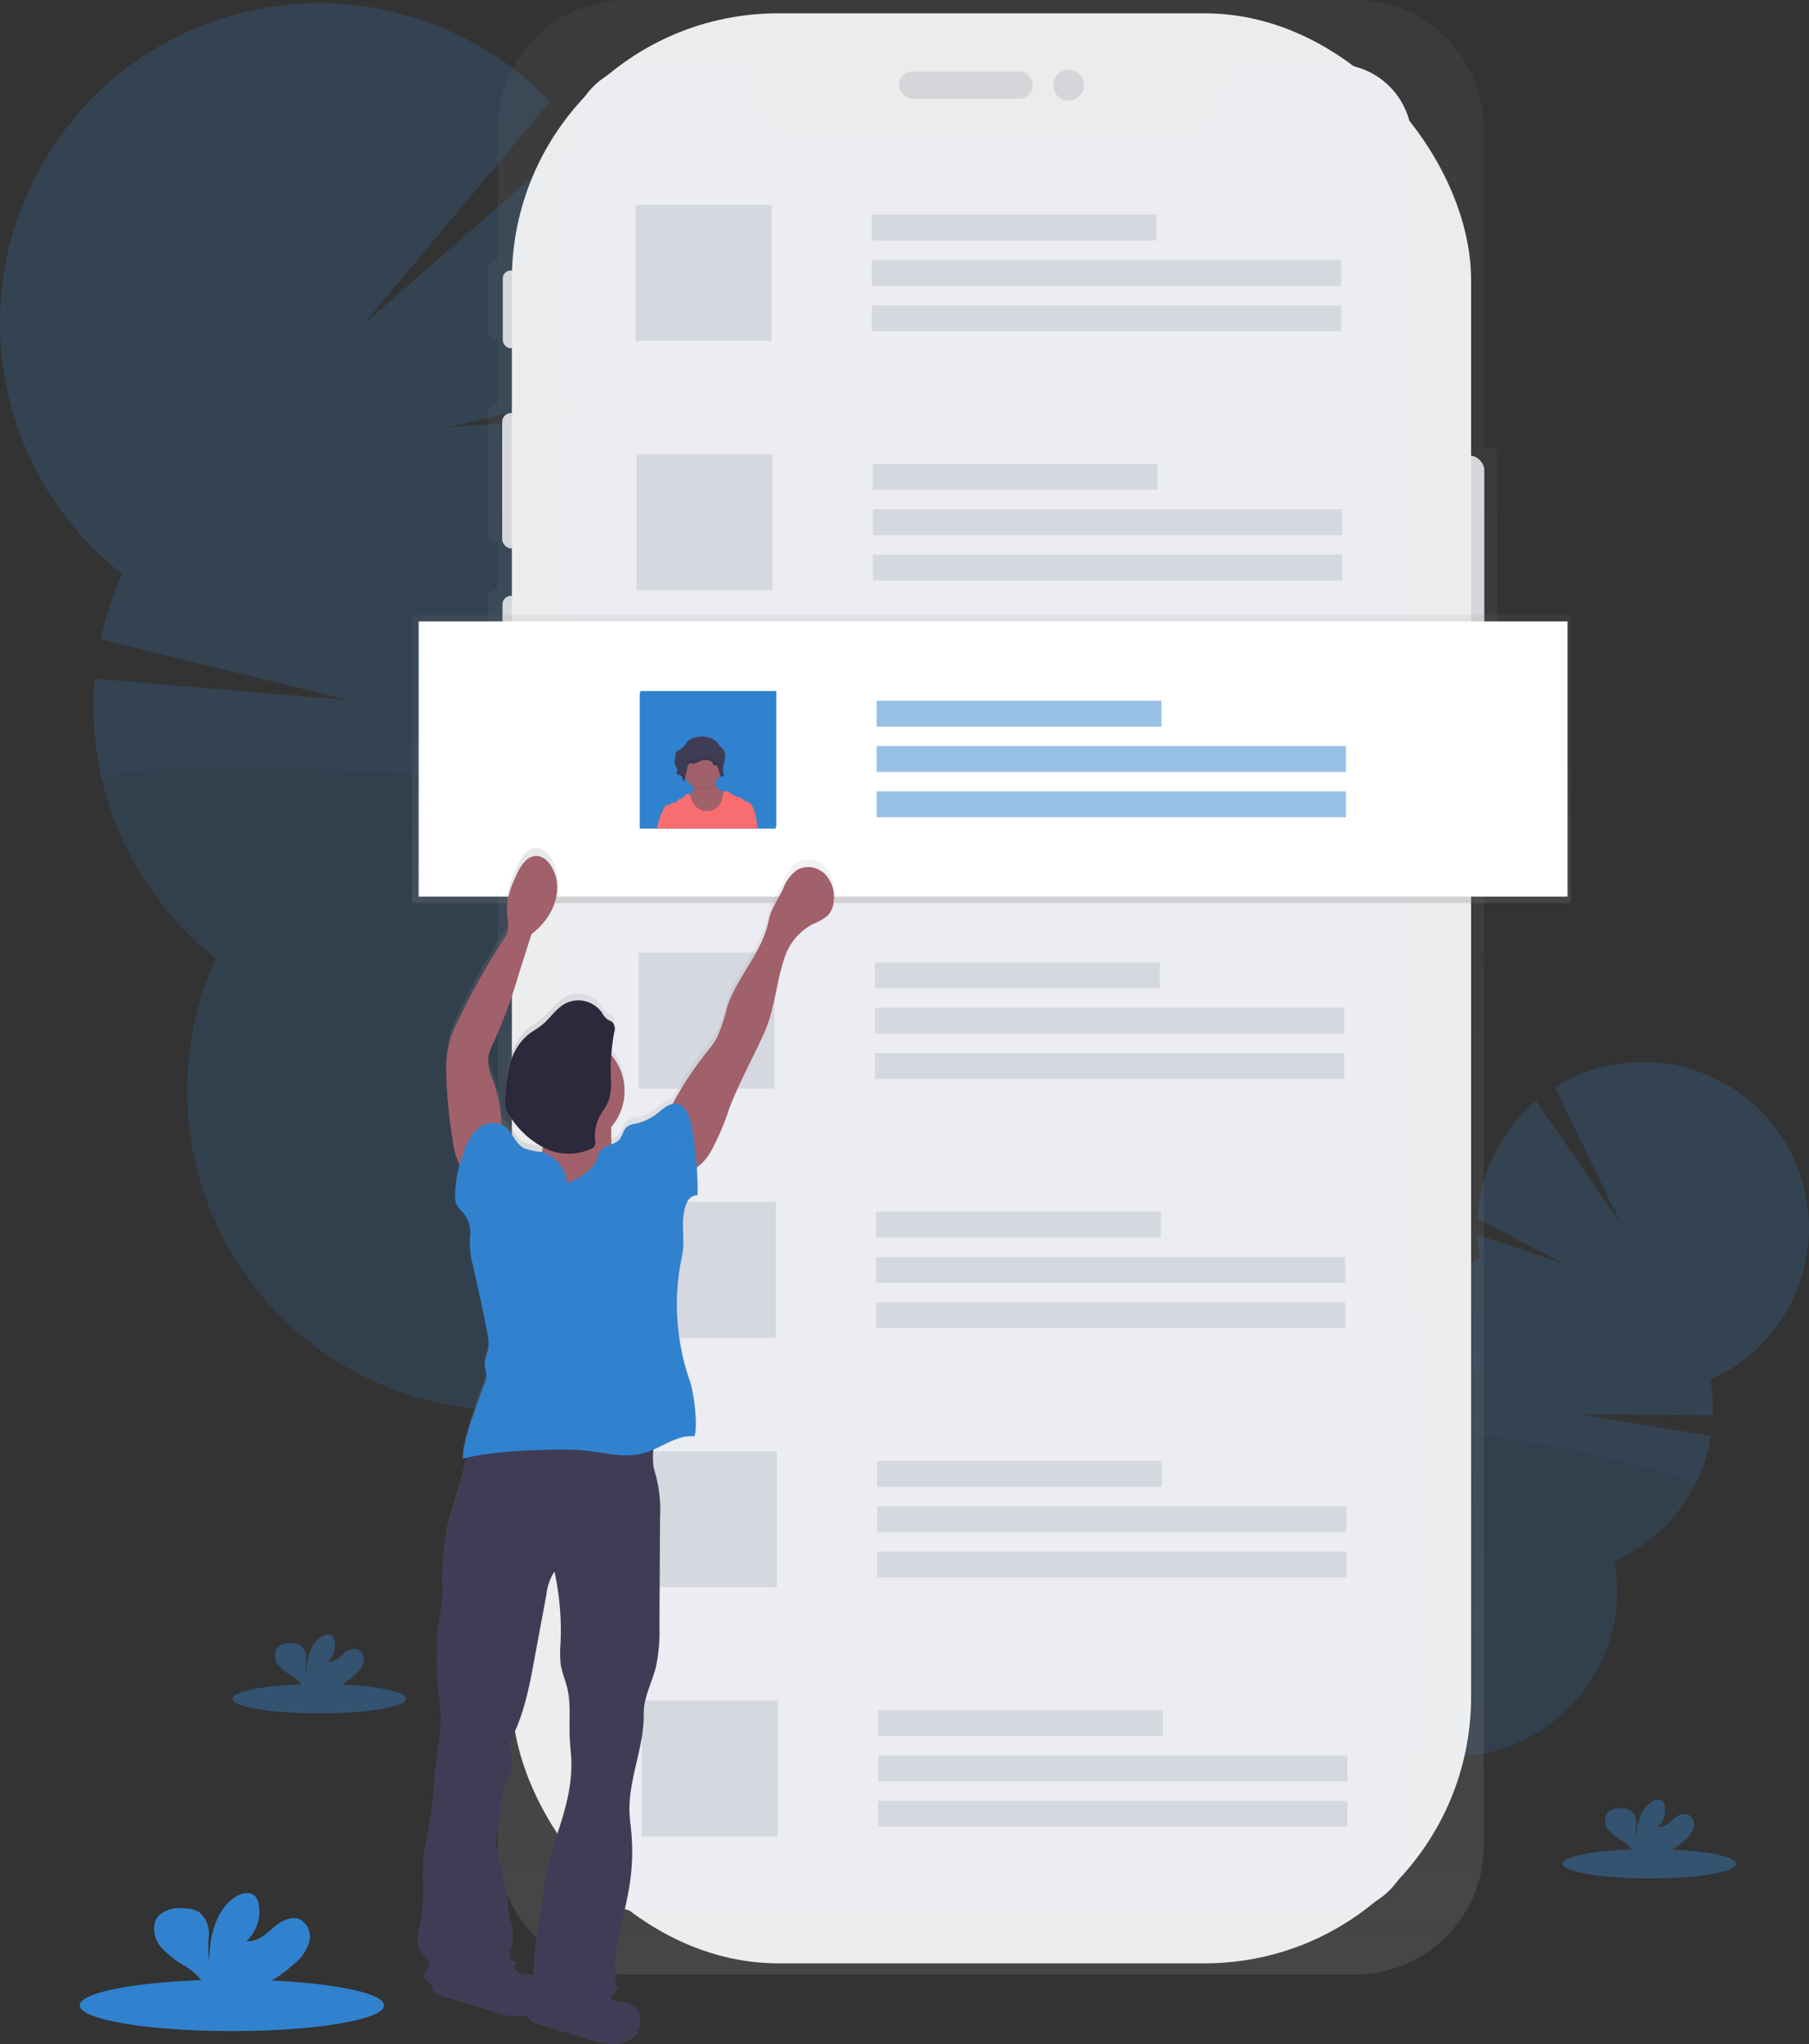 <svg xmlns="http://www.w3.org/2000/svg" xmlns:xlink="http://www.w3.org/1999/xlink" width="264.679" height="299" viewBox="0 0 264.679 299"><rect x="0" y="0" width="264.679" height="299" fill="#333333" stroke="none"/><defs><style>.a{opacity:0.2;}.b{fill:#3f3d56;}.c{fill:#3182ce;}.d,.r{opacity:0.1;}.e{fill:url(#a);}.f{opacity:0.9;}.g{fill:#e5e7eb;}.h{fill:#fff;}.i{fill:#ececf3;}.j{opacity:0.4;}.k{fill:#d6d8e0;}.l{fill:url(#b);}.m{opacity:0.5;}.n{fill:url(#c);}.o{fill:#a0616a;}.p{fill:#2d293d;}.q{fill:#f86d70;}</style><linearGradient id="a" x1="0.5" y1="1" x2="0.5" gradientUnits="objectBoundingBox"><stop offset="0" stop-color="gray" stop-opacity="0.251"/><stop offset="0.54" stop-color="gray" stop-opacity="0.122"/><stop offset="1" stop-color="gray" stop-opacity="0.102"/></linearGradient><linearGradient id="b" x1="0.5" y1="1" x2="0.5" y2="0" xlink:href="#a"/><linearGradient id="c" x1="-0.001" y1="0.5" x2="1" y2="0.5" xlink:href="#a"/></defs><g transform="translate(-0.093 -0.05)"><g class="a" transform="translate(187.548 155.389)"><path class="b" d="M750.764,753.362a9.047,9.047,0,0,1-.821,1.265q-4.091-2.877-8.323-5.649l.183-.362a7.989,7.989,0,0,1,2.83-3.083,4.729,4.729,0,0,1,4.757-.389,4.781,4.781,0,0,1,2.336,4.154,8.018,8.018,0,0,1-.962,4.064Z" transform="translate(-741.62 -635.807)"/><ellipse class="b" cx="6.637" cy="5.069" rx="6.637" ry="5.069" transform="translate(0.877 111.548) rotate(-62.09)"/><ellipse class="b" cx="6.637" cy="5.069" rx="6.637" ry="5.069" transform="translate(4.674 104.38) rotate(-62.09)"/><ellipse class="b" cx="6.637" cy="5.069" rx="6.637" ry="5.069" transform="translate(8.472 97.212) rotate(-62.09)"/><ellipse class="b" cx="6.637" cy="5.069" rx="6.637" ry="5.069" transform="translate(12.266 90.047) rotate(-62.09)"/><path class="c" d="M771.594,493.631a24.008,24.008,0,0,1-.389-3.34L784.02,494.6l-12.781-6.649a24.312,24.312,0,0,1,8.6-17.218l12.383,17.907L782.6,468.728a24.28,24.28,0,1,1,22.719,42.779,24.3,24.3,0,0,1,.39,5.213l-19.465-.156,19.184,3.161a24.28,24.28,0,0,1-14.127,18.3,24.28,24.28,0,1,1-33.732-17.865,24.288,24.288,0,0,1,14.054-26.53Z" transform="translate(-742.541 -465.029)"/><path class="d" d="M802.84,611.347a24.19,24.19,0,0,1-11.616,10.834,24.28,24.28,0,1,1-33.732-17.865C756.55,599.143,804.117,608.938,802.84,611.347Z" transform="translate(-742.492 -549.185)"/></g><g class="a" transform="translate(0.093 0.525)"><path class="b" d="M476.248,664.19a16.853,16.853,0,0,0,.93,2.745q9-3.445,18.2-6.618c-.055-.249-.109-.506-.171-.779a15.389,15.389,0,0,0-3.827-7.093c-2.449-2.523-5.625-3.753-8.681-3.005s-5.306,3.3-6.322,6.653A15.4,15.4,0,0,0,476.248,664.19Z" transform="translate(-391.807 -422.654)"/><ellipse class="b" cx="9.76" cy="12.773" rx="9.76" ry="12.773" transform="translate(77.721 213.936) rotate(-13.72)"/><ellipse class="b" cx="9.76" cy="12.773" rx="9.76" ry="12.773" transform="translate(74.014 198.768) rotate(-13.72)"/><ellipse class="b" cx="9.76" cy="12.773" rx="9.76" ry="12.773" transform="translate(70.312 183.6) rotate(-13.72)"/><ellipse class="b" cx="9.76" cy="12.773" rx="9.76" ry="12.773" transform="translate(66.61 168.436) rotate(-13.72)"/><path class="c" d="M349.353,133.315a46.186,46.186,0,0,0,2.262-6.057l-25.907,1.989,27-6.388a46.839,46.839,0,0,0-7.914-36.2L313.215,114.24l27.352-32.634a46.742,46.742,0,1,0-62.6,69.119,46.453,46.453,0,0,0-3.157,9.545l36.434,8.907-37.294-3.161a46.769,46.769,0,0,0,17.728,40.876A46.742,46.742,0,1,0,363.06,189.47a46.746,46.746,0,0,0-13.707-56.155Z" transform="translate(-260.093 -67.221)"/><path class="d" d="M298.641,356.488a46.524,46.524,0,0,0,16.568,25.693,46.742,46.742,0,1,0,71.385-17.421C390.794,355.558,297.395,351.392,298.641,356.488Z" transform="translate(-283.627 -242.535)"/></g><path class="e" d="M590.026,131.5h-.868V84.686A18.833,18.833,0,0,0,570.176,66H463.848a18.838,18.838,0,0,0-18.982,18.686v19.406h-.253a1.109,1.109,0,0,0-1.117,1.1v9.343a1.109,1.109,0,0,0,1.117,1.1h.273v9.542h-.343a1.106,1.106,0,0,0-1.113,1.1v17.865a1.109,1.109,0,0,0,1.113,1.1h.343v7.007h-.3a1.106,1.106,0,0,0-1.117,1.1v18.04a1.106,1.106,0,0,0,1.117,1.1h.3V336.13a18.833,18.833,0,0,0,18.982,18.686h106.3a18.838,18.838,0,0,0,18.982-18.686V166.515h.872a1.109,1.109,0,0,0,1.117-1.1V132.6a1.109,1.109,0,0,0-1.117-1.1Z" transform="translate(-371.965 -65.95)"/><g class="f" transform="translate(73.567 1.996)"><rect class="g" width="4.193" height="34.577" rx="2.096" transform="translate(139.503 64.704)"/><rect class="g" width="2.355" height="11.383" rx="1.178" transform="translate(0.086 37.617)"/><rect class="g" width="2.655" height="19.811" rx="1.327" transform="translate(0 58.456)"/><rect class="g" width="2.527" height="19.982" rx="1.263" transform="translate(0.043 85.201)"/><rect class="h" width="140.348" height="285.238" rx="38.99" transform="translate(1.417)"/><rect class="g" width="19.601" height="3.979" rx="1.989" transform="translate(58.055 8.518)"/><circle class="g" cx="2.258" cy="2.258" r="2.258" transform="translate(80.615 8.249)"/></g><path class="i" d="M586.607,90.09H570.541v1.946a9.18,9.18,0,0,1-9.18,9.176H510.138a9.18,9.18,0,0,1-9.18-9.176V90.09H485.885a11.145,11.145,0,0,0-11.145,11.145V349.324a11.145,11.145,0,0,0,11.145,11.145H586.607a11.145,11.145,0,0,0,11.145-11.145V101.235A11.145,11.145,0,0,0,586.607,90.09Z" transform="translate(-391.087 -80.662)"/><ellipse class="c" cx="22.264" cy="3.764" rx="22.264" ry="3.764" transform="translate(11.763 289.617)"/><path class="c" d="M338.585,787.561a6.518,6.518,0,0,0,2.122-3.2,2.854,2.854,0,0,0-1.483-3.262c-1.363-.522-2.818.42-3.92,1.374s-2.371,2.044-3.815,1.841a5.8,5.8,0,0,0,1.795-5.45,2.246,2.246,0,0,0-.5-1.1c-.755-.81-2.126-.463-3.033.175-2.877,2.024-3.683,5.937-3.7,9.46A17.81,17.81,0,0,1,326,783.5a4.013,4.013,0,0,0-1.46-3.449,4.434,4.434,0,0,0-2.234-.522,4.624,4.624,0,0,0-3.617,1.028c-1.1,1.168-.814,3.15.14,4.446a13.983,13.983,0,0,0,3.749,3,8.3,8.3,0,0,1,2.674,2.554,2.3,2.3,0,0,1,.2.455h8.109A22.734,22.734,0,0,0,338.585,787.561Z" transform="translate(-295.351 -500.338)"/><g class="j" transform="translate(228.719 263.284)"><ellipse class="c" cx="12.707" cy="2.149" rx="12.707" ry="2.149" transform="translate(0 7.239)"/><path class="c" d="M875.063,748.058a3.715,3.715,0,0,0,1.215-1.826,1.631,1.631,0,0,0-.849-1.865,2.394,2.394,0,0,0-2.238.779,3.014,3.014,0,0,1-2.176,1.051,3.305,3.305,0,0,0,1.024-3.114,1.268,1.268,0,0,0-.284-.627c-.432-.463-1.214-.265-1.728.1-1.643,1.168-2.1,3.391-2.114,5.4a10.331,10.331,0,0,1-.027-2.223,2.3,2.3,0,0,0-.837-1.97,2.538,2.538,0,0,0-1.273-.3,2.652,2.652,0,0,0-2.067.584,2.057,2.057,0,0,0,.082,2.538,7.94,7.94,0,0,0,2.141,1.713,4.787,4.787,0,0,1,1.526,1.456,1.319,1.319,0,0,1,.113.261H872.2A12.846,12.846,0,0,0,875.063,748.058Z" transform="translate(-857.105 -742.185)"/></g><g class="j" transform="translate(34.104 239.135)"><ellipse class="c" cx="12.707" cy="2.149" rx="12.707" ry="2.149" transform="translate(0 7.24)"/><path class="c" d="M375.153,686.026a3.671,3.671,0,0,0,1.211-1.83,1.624,1.624,0,0,0-.849-1.861,2.385,2.385,0,0,0-2.235.779,3.013,3.013,0,0,1-2.176,1.051,3.325,3.325,0,0,0,1.024-3.114,1.316,1.316,0,0,0-.284-.631c-.432-.459-1.215-.261-1.732.1-1.643,1.168-2.1,3.387-2.11,5.4a10.09,10.09,0,0,1-.031-2.223,2.231,2.231,0,0,0-.833-1.947,2.515,2.515,0,0,0-1.277-.3,2.63,2.63,0,0,0-2.063.588,2.057,2.057,0,0,0,.082,2.538,8.057,8.057,0,0,0,2.137,1.713,4.707,4.707,0,0,1,1.526,1.456,1.6,1.6,0,0,1,.117.261h4.629A12.961,12.961,0,0,0,375.153,686.026Z" transform="translate(-357.191 -680.153)"/></g><rect class="k" width="19.889" height="19.889" transform="translate(93.09 30.026)"/><rect class="k" width="41.67" height="3.788" transform="translate(127.655 31.446)"/><rect class="k" width="68.66" height="3.788" transform="translate(127.655 38.076)"/><rect class="k" width="68.66" height="3.788" transform="translate(127.655 44.706)"/><rect class="k" width="19.889" height="19.889" transform="translate(93.242 66.487)"/><rect class="k" width="41.67" height="3.788" transform="translate(127.807 67.908)"/><rect class="k" width="68.66" height="3.788" transform="translate(127.807 74.537)"/><rect class="k" width="68.66" height="3.788" transform="translate(127.807 81.163)"/><rect class="k" width="19.889" height="19.889" transform="translate(93.394 102.948)"/><rect class="k" width="41.67" height="3.788" transform="translate(127.963 104.365)"/><rect class="k" width="68.66" height="3.788" transform="translate(127.963 110.994)"/><rect class="k" width="68.66" height="3.788" transform="translate(127.963 117.624)"/><rect class="k" width="19.889" height="19.889" transform="translate(93.545 139.405)"/><rect class="k" width="41.67" height="3.788" transform="translate(128.115 140.826)"/><rect class="k" width="68.66" height="3.788" transform="translate(128.115 147.456)"/><rect class="k" width="68.66" height="3.788" transform="translate(128.115 154.085)"/><rect class="k" width="19.889" height="19.889" transform="translate(93.701 175.866)"/><rect class="k" width="41.67" height="3.788" transform="translate(128.266 177.287)"/><rect class="k" width="68.66" height="3.788" transform="translate(128.266 183.917)"/><rect class="k" width="68.66" height="3.788" transform="translate(128.266 190.546)"/><rect class="k" width="19.889" height="19.889" transform="translate(93.853 212.327)"/><rect class="k" width="41.67" height="3.788" transform="translate(128.418 213.748)"/><rect class="k" width="68.66" height="3.788" transform="translate(128.418 220.378)"/><rect class="k" width="68.66" height="3.788" transform="translate(128.418 227.007)"/><rect class="k" width="19.889" height="19.889" transform="translate(94.005 248.788)"/><rect class="k" width="41.67" height="3.788" transform="translate(128.57 250.209)"/><rect class="k" width="68.66" height="3.788" transform="translate(128.57 256.839)"/><rect class="k" width="68.66" height="3.788" transform="translate(128.57 263.469)"/><rect class="l" width="169.517" height="42.141" transform="translate(60.401 89.996)"/><rect class="h" width="168.096" height="40.249" transform="translate(61.347 90.946)"/><rect class="c" width="19.889" height="19.889" transform="translate(93.783 101.126)"/><g class="m" transform="translate(128.352 102.547)"><rect class="c" width="41.67" height="3.788"/><rect class="c" width="68.66" height="3.788" transform="translate(0 6.63)"/><rect class="c" width="68.66" height="3.788" transform="translate(0 13.259)"/></g><path class="n" d="M476.671,387.338a3.463,3.463,0,0,0-4.091-.623,6.01,6.01,0,0,0-2.032,2.752c-.728,1.557-1.795,3.013-2.122,4.695-.9,4.636-4.59,8.237-6.069,12.718a25.269,25.269,0,0,1-1.616,4.777,15.2,15.2,0,0,1-1.324,1.822,51.311,51.311,0,0,0-5.061,7.72,6.211,6.211,0,0,0-2.3,1.433,7.954,7.954,0,0,1-3.114,1.475,2.938,2.938,0,0,0-1.277.467c-.537.448-.611,1.253-1.047,1.795a2.794,2.794,0,0,1-1.168.779c0-.136-.019-.272-.023-.413-.019-.72-.031-1.444-.031-2.168a8.152,8.152,0,0,0-.023-10.581,15.957,15.957,0,0,1,.448-3.344,1.486,1.486,0,0,0-.315-1.534c-.214-.167-.49-.23-.72-.389a3.135,3.135,0,0,1-.779-.989,4.2,4.2,0,0,0-5.287-1.351c-1.405.74-2.258,2.219-3.5,3.223-.638.514-1.374.9-2.013,1.417a8.358,8.358,0,0,0-2.6,4.236,24.256,24.256,0,0,0-.708,5,4.512,4.512,0,0,0,.058,1.518,4.01,4.01,0,0,0,.572,1.168,13.088,13.088,0,0,0,4.839,4.613,1.876,1.876,0,0,1,0,.3,2.154,2.154,0,0,1-.086.463l-.226-.062a8.936,8.936,0,0,1-2.48-.58c-1.277-.716-1.662-2.464-2.885-3.266a2.2,2.2,0,0,0-.327-.175,21.847,21.847,0,0,0-1.253-6.49,8.087,8.087,0,0,1-.744-3.075,7.56,7.56,0,0,1,.938-2.783,70.76,70.76,0,0,0,3.5-9.588q.969-3.064,1.946-6.131a9.666,9.666,0,0,0,1.709-1.627,8.678,8.678,0,0,0,1.981-4.255,6.026,6.026,0,0,0-1.094-4.5,2.6,2.6,0,0,0-1.83-1.121,2.378,2.378,0,0,0-1.709.779,7.6,7.6,0,0,0-1.464,2.515,11.225,11.225,0,0,0-1.222,4.706c.051,1.355.557,2.869-.234,3.971a94.984,94.984,0,0,0-6.595,11.706,20.94,20.94,0,0,0-1.331,2.935,16.35,16.35,0,0,0-.7,5.061,67.863,67.863,0,0,0,.856,9.592,12.325,12.325,0,0,0,1.133,4.2,17.634,17.634,0,0,0-.7,4.734,2.7,2.7,0,0,0,.171,1.086,4.483,4.483,0,0,0,.86,1.082,4.847,4.847,0,0,1,1.168,3.831,10.867,10.867,0,0,0,.346,3.838c.779,3.457,1.557,6.91,2.18,10.394a6.646,6.646,0,0,1,.148,1.978c-.121.942-.642,1.837-.529,2.783a10.536,10.536,0,0,1,.249,1.331,3.289,3.289,0,0,1-.234,1c-.888,2.581-3.274,8.5-3.247,11.231l.623-.148c-.627,3.546-2.094,6.937-2.865,10.472a35.036,35.036,0,0,0-.724,7.833,29.061,29.061,0,0,1-.062,3.543c-.121,1.047-.389,2.071-.537,3.114a28.206,28.206,0,0,0-.187,4.216,43.057,43.057,0,0,0,.389,6.618c.6,3.737-.448,7.451-.732,11.223a67.446,67.446,0,0,1-.9,7.872c-.214,1.1-.483,2.188-.631,3.3-.436,3.293.2,6.688-.487,9.939-.323,1.522-.9,3.231-.051,4.531.269.409.654.728.946,1.121a1.425,1.425,0,0,1,.273,1.374c-.167.358-.557.592-.654.973-.156.6.471,1.09,1.032,1.347l.16.062a1.444,1.444,0,0,0,.3,1.168,2.476,2.476,0,0,0,1.2.623l7.35,2.227a9.808,9.808,0,0,0,5.061.584,1.273,1.273,0,0,0,.292.631,2.476,2.476,0,0,0,1.2.623l7.3,2.211c1.876.568,3.936,1.129,5.738.358a3.259,3.259,0,0,0,1.316-.993,3.473,3.473,0,0,0,.467-2.908,2.371,2.371,0,0,0-.709-1.3,3.114,3.114,0,0,0-1.7-.557,3.431,3.431,0,0,1-1.487-.389,1.071,1.071,0,0,1-.339-.354q.631-.623,1.222-1.292c-.319-.109-.432-.568-.463-.9-.463-4.96,1.405-9.806,2.114-14.735a31.535,31.535,0,0,0,.187-7.467c-.086-.938-.214-1.872-.253-2.815-.183-4.905,2.161-9.623,2.079-14.532-.039-2.3,1.168-4.563,1.756-6.785a24.564,24.564,0,0,0,.541-6.073l.093-16.062a20.1,20.1,0,0,0-.693-6.447,8.175,8.175,0,0,1-.28-3.527c1.982-.876,3.858-2.172,5.976-1.947.565-1.5-.105-6.493-.635-8.008a34.437,34.437,0,0,1-1.168-18.546c.479-2.215-.179-4.57.354-6.778a4.1,4.1,0,0,1,.58-1.456,1.557,1.557,0,0,1,1.335-.7c0-1.351-.027-2.725-.117-4.1a9.732,9.732,0,0,0,2.168-2.5,38.468,38.468,0,0,0,2.639-6.256c1.429-3.737,3.379-7.245,5.018-10.9s1.8-7.653,3.114-11.437A8.6,8.6,0,0,1,475,394.645a6.678,6.678,0,0,0,2.172-1.308,3.5,3.5,0,0,0,.755-1.857A4.909,4.909,0,0,0,476.671,387.338ZM431.123,548.167c.16-.175.315-.35.463-.541-.491-.078-1.09-.436-1.1-.934a5.164,5.164,0,0,1,.319-1.46,5.841,5.841,0,0,0,.109-2.593c-.109-.6-.311-1.168-.436-1.783a16.648,16.648,0,0,1-.234-2.016,33.359,33.359,0,0,0-1.417-7.147c-.7-2.254.261-4.535.51-6.883a13.565,13.565,0,0,1,.455-3.309c.23-.623.607-1.168.837-1.8a8.231,8.231,0,0,0-.109-4.559c2.3-4.177,3.068-9.16,3.936-13.863q.732-3.959,1.464-7.914a7.71,7.71,0,0,1,1.168-3.34,41.038,41.038,0,0,1,.888,10.643,15.805,15.805,0,0,0,.039,3.114c.179,1.133.65,2.2.923,3.317.607,2.456.253,5.037.389,7.564.051,1.02.183,2.04.226,3.06.191,4.512-1.32,8.9-2.811,13.162-.915,2.612-1.117,5.582-1.557,8.319-.413,2.62-.821,5.244-1.032,7.887-.062.806-.113,1.635-.21,2.453a6.405,6.405,0,0,0-.759-.121,3.431,3.431,0,0,1-1.487-.389A1.733,1.733,0,0,1,431.123,548.167Z" transform="translate(-355.863 -260.558)"/><path class="b" d="M472.229,815.169a3.158,3.158,0,0,1,1.7.553,2.363,2.363,0,0,1,.708,1.292,3.441,3.441,0,0,1-.467,2.892,3.232,3.232,0,0,1-1.316.981c-1.8.779-3.862.214-5.738-.35l-7.35-2.215a2.467,2.467,0,0,1-1.2-.619,1.619,1.619,0,0,1-.031-1.888,3.686,3.686,0,0,1,1.557-1.242,17.5,17.5,0,0,1,7.4-1.417c.934-.02,1.853-.222,2.487.5.335.389.276.8.779,1.133a3.371,3.371,0,0,0,1.471.381Z" transform="translate(-381.016 -522.219)"/><path class="b" d="M436.559,804.786a3.115,3.115,0,0,1,1.7.549,2.4,2.4,0,0,1,.709,1.292,3.437,3.437,0,0,1-.467,2.892,3.237,3.237,0,0,1-1.316.985c-1.8.779-3.862.21-5.738-.354l-7.35-2.215a2.438,2.438,0,0,1-1.2-.619,1.619,1.619,0,0,1-.031-1.888,3.664,3.664,0,0,1,1.557-1.242,17.462,17.462,0,0,1,7.377-1.417c.93,0,1.853-.222,2.488.5.335.389.276.806.779,1.133A3.427,3.427,0,0,0,436.559,804.786Z" transform="translate(-359.232 -515.881)"/><path class="b" d="M439.514,600.936a90.5,90.5,0,0,0-13.033-.366,2.554,2.554,0,0,0-.845.132c-.958.389-1.106,1.643-1.2,2.67-.366,4.154-2.2,8.027-3.114,12.1a34.556,34.556,0,0,0-.724,7.786,28.631,28.631,0,0,1-.062,3.5c-.121,1.043-.389,2.059-.537,3.114a27.841,27.841,0,0,0-.187,4.189,42.5,42.5,0,0,0,.389,6.567c.6,3.714-.448,7.4-.732,11.149a66.7,66.7,0,0,1-.9,7.821c-.214,1.09-.483,2.172-.631,3.274-.436,3.274.2,6.649-.487,9.876-.323,1.51-.9,3.208-.051,4.5.269.409.654.724.946,1.113a1.413,1.413,0,0,1,.273,1.367c-.167.354-.557.588-.654.965-.156.6.471,1.086,1.032,1.339a10.755,10.755,0,0,0,12.52-3.095c-.49-.078-1.09-.432-1.1-.927a5.106,5.106,0,0,1,.319-1.452,5.761,5.761,0,0,0,.109-2.577c-.109-.6-.311-1.168-.436-1.771a16.421,16.421,0,0,1-.234-2,32.942,32.942,0,0,0-1.417-7.1c-.7-2.238.261-4.5.51-6.84a13.412,13.412,0,0,1,.455-3.286c.23-.619.607-1.168.837-1.787a8.122,8.122,0,0,0-.109-4.528c2.3-4.154,3.068-9.1,3.936-13.773l1.464-7.864a7.6,7.6,0,0,1,1.168-3.317,40.52,40.52,0,0,1,.888,10.577,15.573,15.573,0,0,0,.039,3.072c.179,1.125.65,2.188.923,3.3.607,2.437.253,5,.389,7.513.051,1.012.183,2.024.226,3.04.191,4.481-1.32,8.841-2.811,13.073-.915,2.6-1.117,5.547-1.557,8.265-.413,2.6-.821,5.209-1.032,7.836-.191,2.414-.272,5.026-1.775,6.922a12.735,12.735,0,0,0,4.4,2.106,8.152,8.152,0,0,0,5.423-1.047,17.13,17.13,0,0,0,4.282-3.644c-.319-.109-.432-.568-.463-.9-.463-4.925,1.405-9.732,2.114-14.637a31.147,31.147,0,0,0,.187-7.42c-.086-.93-.214-1.857-.253-2.791-.183-4.874,2.161-9.565,2.079-14.439-.039-2.281,1.168-4.535,1.756-6.743a24.189,24.189,0,0,0,.541-6.03l.093-15.961a19.858,19.858,0,0,0-.693-6.408c-.856-2.449.121-5.267.269-7.856A32.4,32.4,0,0,1,439.514,600.936Z" transform="translate(-355.802 -391.793)"/><path class="o" d="M510.134,428.19a50.893,50.893,0,0,1,5.96-9.413,15.339,15.339,0,0,0,1.324-1.806,24.972,24.972,0,0,0,1.615-4.745c1.479-4.453,5.17-8.031,6.069-12.636.327-1.67,1.394-3.114,2.122-4.672a5.891,5.891,0,0,1,2.032-2.725,3.463,3.463,0,0,1,4.091.623,4.85,4.85,0,0,1,1.25,4.107,3.43,3.43,0,0,1-.755,1.845,6.766,6.766,0,0,1-2.172,1.3,8.525,8.525,0,0,0-4.185,4.784c-1.3,3.761-1.464,7.739-3.114,11.363s-3.589,7.109-5.018,10.818a37.29,37.29,0,0,1-2.639,6.229,7.667,7.667,0,0,1-5.279,3.87,13.26,13.26,0,0,0-.654-4.142C510.309,431.449,509.426,429.623,510.134,428.19Z" transform="translate(-412.54 -264.902)"/><path class="o" d="M435.916,428.534a21.586,21.586,0,0,0-1.261-8.089,8.009,8.009,0,0,1-.744-3.056,7.468,7.468,0,0,1,.938-2.764,70.006,70.006,0,0,0,3.5-9.53l1.946-6.089a9.729,9.729,0,0,0,1.709-1.616,8.618,8.618,0,0,0,1.982-4.228,5.964,5.964,0,0,0-1.094-4.473,2.585,2.585,0,0,0-1.83-1.109,2.355,2.355,0,0,0-1.709.779,7.529,7.529,0,0,0-1.464,2.5,11.088,11.088,0,0,0-1.222,4.672c.051,1.347.557,2.85-.234,3.944a94.3,94.3,0,0,0-6.595,11.628,20.713,20.713,0,0,0-1.331,2.916,16.163,16.163,0,0,0-.7,5.037,66.992,66.992,0,0,0,.856,9.53c.273,1.978.638,4.134,2.137,5.45A31.862,31.862,0,0,1,435.916,428.534Z" transform="translate(-362.427 -262.341)"/><circle class="o" cx="8.078" cy="8.078" r="8.078" transform="translate(75.319 151.559)"/><path class="o" d="M458.217,489.646a10.778,10.778,0,0,1-1.74,4.029c-.463.779-1.047,1.608-1.946,1.693a38.929,38.929,0,0,0,7.334,2.951,8.341,8.341,0,0,0,2.682.432,6.551,6.551,0,0,0,2.231-.572,11.075,11.075,0,0,0,6.283-7.4,14.575,14.575,0,0,1-3-.23,2.212,2.212,0,0,1-1.471-.72,2.371,2.371,0,0,1-.3-1.3q-.058-2.02,0-4.041a15.963,15.963,0,0,0-5.87.72c-.779.253-1.557.561-2.355.759-.491.121-1.841,0-2.2.284C457.31,486.684,458.361,488.654,458.217,489.646Z" transform="translate(-378.744 -321.504)"/><path class="c" d="M447.5,492.255a5.08,5.08,0,0,0-3.862-4.508,8.934,8.934,0,0,1-2.48-.576c-1.277-.712-1.662-2.449-2.885-3.247a3.411,3.411,0,0,0-4.033.658,8.688,8.688,0,0,0-2.044,3.846,19.367,19.367,0,0,0-1.047,5.9,2.678,2.678,0,0,0,.171,1.082,4.542,4.542,0,0,0,.86,1.078,4.78,4.78,0,0,1,1.168,3.8,10.759,10.759,0,0,0,.346,3.819c.779,3.43,1.557,6.863,2.18,10.324a6.572,6.572,0,0,1,.148,1.946c-.121.934-.642,1.826-.529,2.76a10.464,10.464,0,0,1,.249,1.327,3.218,3.218,0,0,1-.234.985c-.888,2.569-3.274,8.448-3.247,11.161,4.146-1.063,10.258-1.3,14.536-1.316a30.561,30.561,0,0,1,3.531.156c2.815.3,5.7,1.121,8.424.362,2.53-.7,4.777-2.725,7.4-2.468.564-1.491-.105-6.454-.635-7.957a34,34,0,0,1-1.168-18.425c.479-2.2-.179-4.539.354-6.731a4.033,4.033,0,0,1,.58-1.448,1.557,1.557,0,0,1,1.335-.7,49.6,49.6,0,0,0-.973-10.484c-.261-1.226-.8-2.674-2.036-2.885-1.113-.187-2.052.751-2.943,1.444a8.043,8.043,0,0,1-3.114,1.464,2.931,2.931,0,0,0-1.277.463c-.537.444-.611,1.246-1.047,1.787-.779.969-2.519.884-3.072,2a7.013,7.013,0,0,0-.3,1.024,3.745,3.745,0,0,1-1.281,1.654A7.225,7.225,0,0,1,447.5,492.255Z" transform="translate(-364.461 -319.203)"/><path class="p" d="M465.877,446.558a1.477,1.477,0,0,0-.315-1.526c-.214-.167-.491-.23-.72-.389a3.115,3.115,0,0,1-.779-.985,4.227,4.227,0,0,0-5.3-1.335c-1.405.736-2.258,2.207-3.5,3.2-.638.514-1.374.9-2.013,1.405a8.308,8.308,0,0,0-2.6,4.212,23.977,23.977,0,0,0-.7,4.971,4.465,4.465,0,0,0,.058,1.51,3.968,3.968,0,0,0,.572,1.148,12.953,12.953,0,0,0,5.1,4.718,7.91,7.91,0,0,0,6.8.121,1.211,1.211,0,0,0,.522-.42,1.463,1.463,0,0,0,.078-.9,6.17,6.17,0,0,1,.681-3.441c.389-.779.969-1.448,1.285-2.258a8.021,8.021,0,0,0,.366-2.8A29.956,29.956,0,0,1,465.877,446.558Z" transform="translate(-375.917 -295.509)"/><rect class="c" width="19.889" height="19.889" transform="translate(93.701 101.363)"/><path class="o" d="M524.081,362.254a2.612,2.612,0,0,1-1.347,1.222,3.342,3.342,0,0,1-1.07.2,3.02,3.02,0,0,1-1.168-.144,2.681,2.681,0,0,1-1.234-.985,6.227,6.227,0,0,1-.716-1.433,1.587,1.587,0,0,1-.144-.81,1.168,1.168,0,0,0,.779-.44.985.985,0,0,0,.019-.779c-.023-.078-.047-.152-.074-.222-.058-.171-.261-.494-.121-.638s.467-.14.6-.2a5.619,5.619,0,0,1,1.211-.541,2.943,2.943,0,0,1,1.148.074.388.388,0,0,1,.144.054.335.335,0,0,1,.105.156c.109.265.171.557.257.829a1.708,1.708,0,0,0,.428.759,2.148,2.148,0,0,0,.6.358l.522.237a.742.742,0,0,1,.245.16.646.646,0,0,1,.117.319A2.985,2.985,0,0,1,524.081,362.254Z" transform="translate(-417.747 -243.949)"/><path class="d" d="M523.335,358.633a2.706,2.706,0,0,1-3.266.487c-.023-.078-.047-.152-.074-.222-.058-.171-.261-.494-.121-.638s.467-.14.6-.2a5.616,5.616,0,0,1,1.211-.541,2.943,2.943,0,0,1,1.148.074.388.388,0,0,1,.144.055.334.334,0,0,1,.105.156C523.187,358.08,523.249,358.36,523.335,358.633Z" transform="translate(-418.621 -243.967)"/><circle class="o" cx="2.702" cy="2.702" r="2.702" transform="translate(100.066 109.975)"/><path class="q" d="M523.167,368.747H510.453c-.389-.868-.74-1.74-1.133-2.608h0a1.809,1.809,0,0,1,.23-.584.635.635,0,0,1,.522-.292c.113,0,.241.043.323-.039s.054-.148.113-.2a.475.475,0,0,1,.308-.047.7.7,0,0,0,.6-.3.956.956,0,0,1,.152-.2.869.869,0,0,1,.327-.086c.315-.07.5-.389.74-.588a.444.444,0,0,1,.467-.128.289.289,0,0,1,.1.082.879.879,0,0,1,.128.323,2.888,2.888,0,0,0,1.016,1.639,2.3,2.3,0,0,0,3.48-.868,4.534,4.534,0,0,0,.319-1.475v-.066a1.114,1.114,0,0,1,.927.183,5.227,5.227,0,0,0,.825.518c.346.136.779.136,1.016.389.1.1.171.241.3.3a.9.9,0,0,0,.249.058,1.475,1.475,0,0,1,.977.856,6.67,6.67,0,0,1,.545,1.97Z" transform="translate(-412.205 -247.499)"/><path class="b" d="M515.784,343.263a2.045,2.045,0,0,0-.471.545,2.682,2.682,0,0,1-.942.927,1.167,1.167,0,0,0-.432.269.72.72,0,0,0-.113.3,5.691,5.691,0,0,0-.121,1.148,1.226,1.226,0,0,0,.093.568c.078.163.226.3.253.483a1.41,1.41,0,0,1-.047.42.366.366,0,0,0,.144.389.991.991,0,0,0,.218.051c.389.086.522.545.58.923.132,0,.191-.16.222-.284l.389-1.81c.047-.195.117-.424.315-.49a.985.985,0,0,1,.413,0c.537.047.989-.37,1.514-.487a2.065,2.065,0,0,1,.514-.031c.413,0,.9.191.985.576a.194.194,0,0,0,.082.171.327.327,0,0,0,.183,0c.261-.027.417.269.494.51l.273.884c.043.132.113.292.257.308a.272.272,0,0,0,.269-.237,1.079,1.079,0,0,0-.055-.389,4.212,4.212,0,0,1,.191-1.748,1.915,1.915,0,0,0-.265-1.693c-.148-.16-.343-.28-.479-.452s-.2-.354-.331-.514a3.4,3.4,0,0,0-1.888-.825A3.87,3.87,0,0,0,515.784,343.263Z" transform="translate(-414.881 -234.97)"/><g class="r" transform="translate(98.825 110.422)"><path d="M521.085,352.916c-.144,0-.214-.175-.257-.308l-.273-.884c-.078-.241-.234-.537-.494-.514a.327.327,0,0,1-.183,0c-.058-.031-.066-.105-.082-.171-.09-.389-.572-.557-.985-.576a1.9,1.9,0,0,0-.514.035c-.526.113-.977.529-1.514.483a1.137,1.137,0,0,0-.413,0c-.2.07-.269.3-.315.494-.136.6-.269,1.207-.389,1.806-.031.125-.09.276-.222.284-.058-.389-.191-.837-.58-.923a.807.807,0,0,1-.218-.051.245.245,0,0,1-.113-.128,1.259,1.259,0,0,1-.031.167.366.366,0,0,0,.144.389.992.992,0,0,0,.218.051c.389.086.522.545.58.923.132,0,.191-.16.222-.284.136-.6.269-1.207.389-1.81.047-.195.117-.424.315-.491a.986.986,0,0,1,.413,0c.537.047.989-.37,1.514-.487a2.063,2.063,0,0,1,.514-.031c.413,0,.9.191.985.576a.194.194,0,0,0,.082.171.328.328,0,0,0,.183,0c.261-.027.417.269.494.51l.273.884c.043.132.113.292.257.308a.273.273,0,0,0,.269-.237.777.777,0,0,0-.039-.311A.241.241,0,0,1,521.085,352.916Z" transform="translate(-514.187 -350.093)"/><path d="M514.057,352.583c-.027-.179-.175-.319-.253-.483a.99.99,0,0,1-.09-.35v.195a1.227,1.227,0,0,0,.093.568c.062.132.171.249.226.389A.87.87,0,0,0,514.057,352.583Z" transform="translate(-513.711 -350.882)"/><path d="M532.121,349.972a5.063,5.063,0,0,0-.222,1.557,9.468,9.468,0,0,1,.222-1.137,2.979,2.979,0,0,0,.066-.872A3.511,3.511,0,0,1,532.121,349.972Z" transform="translate(-524.818 -349.52)"/></g><path class="q" d="M510.083,372.724H507.05a9.532,9.532,0,0,1,.712-2.367.54.54,0,0,1,.128-.206.186.186,0,0,1,.043-.035c.09-.07.214-.1.311-.163s.109-.136.2-.164a2.689,2.689,0,0,1,.989.164.987.987,0,0,1,.261.066.88.88,0,0,1,.413.506A4.776,4.776,0,0,1,510.083,372.724Z" transform="translate(-410.819 -251.476)"/></g></svg>